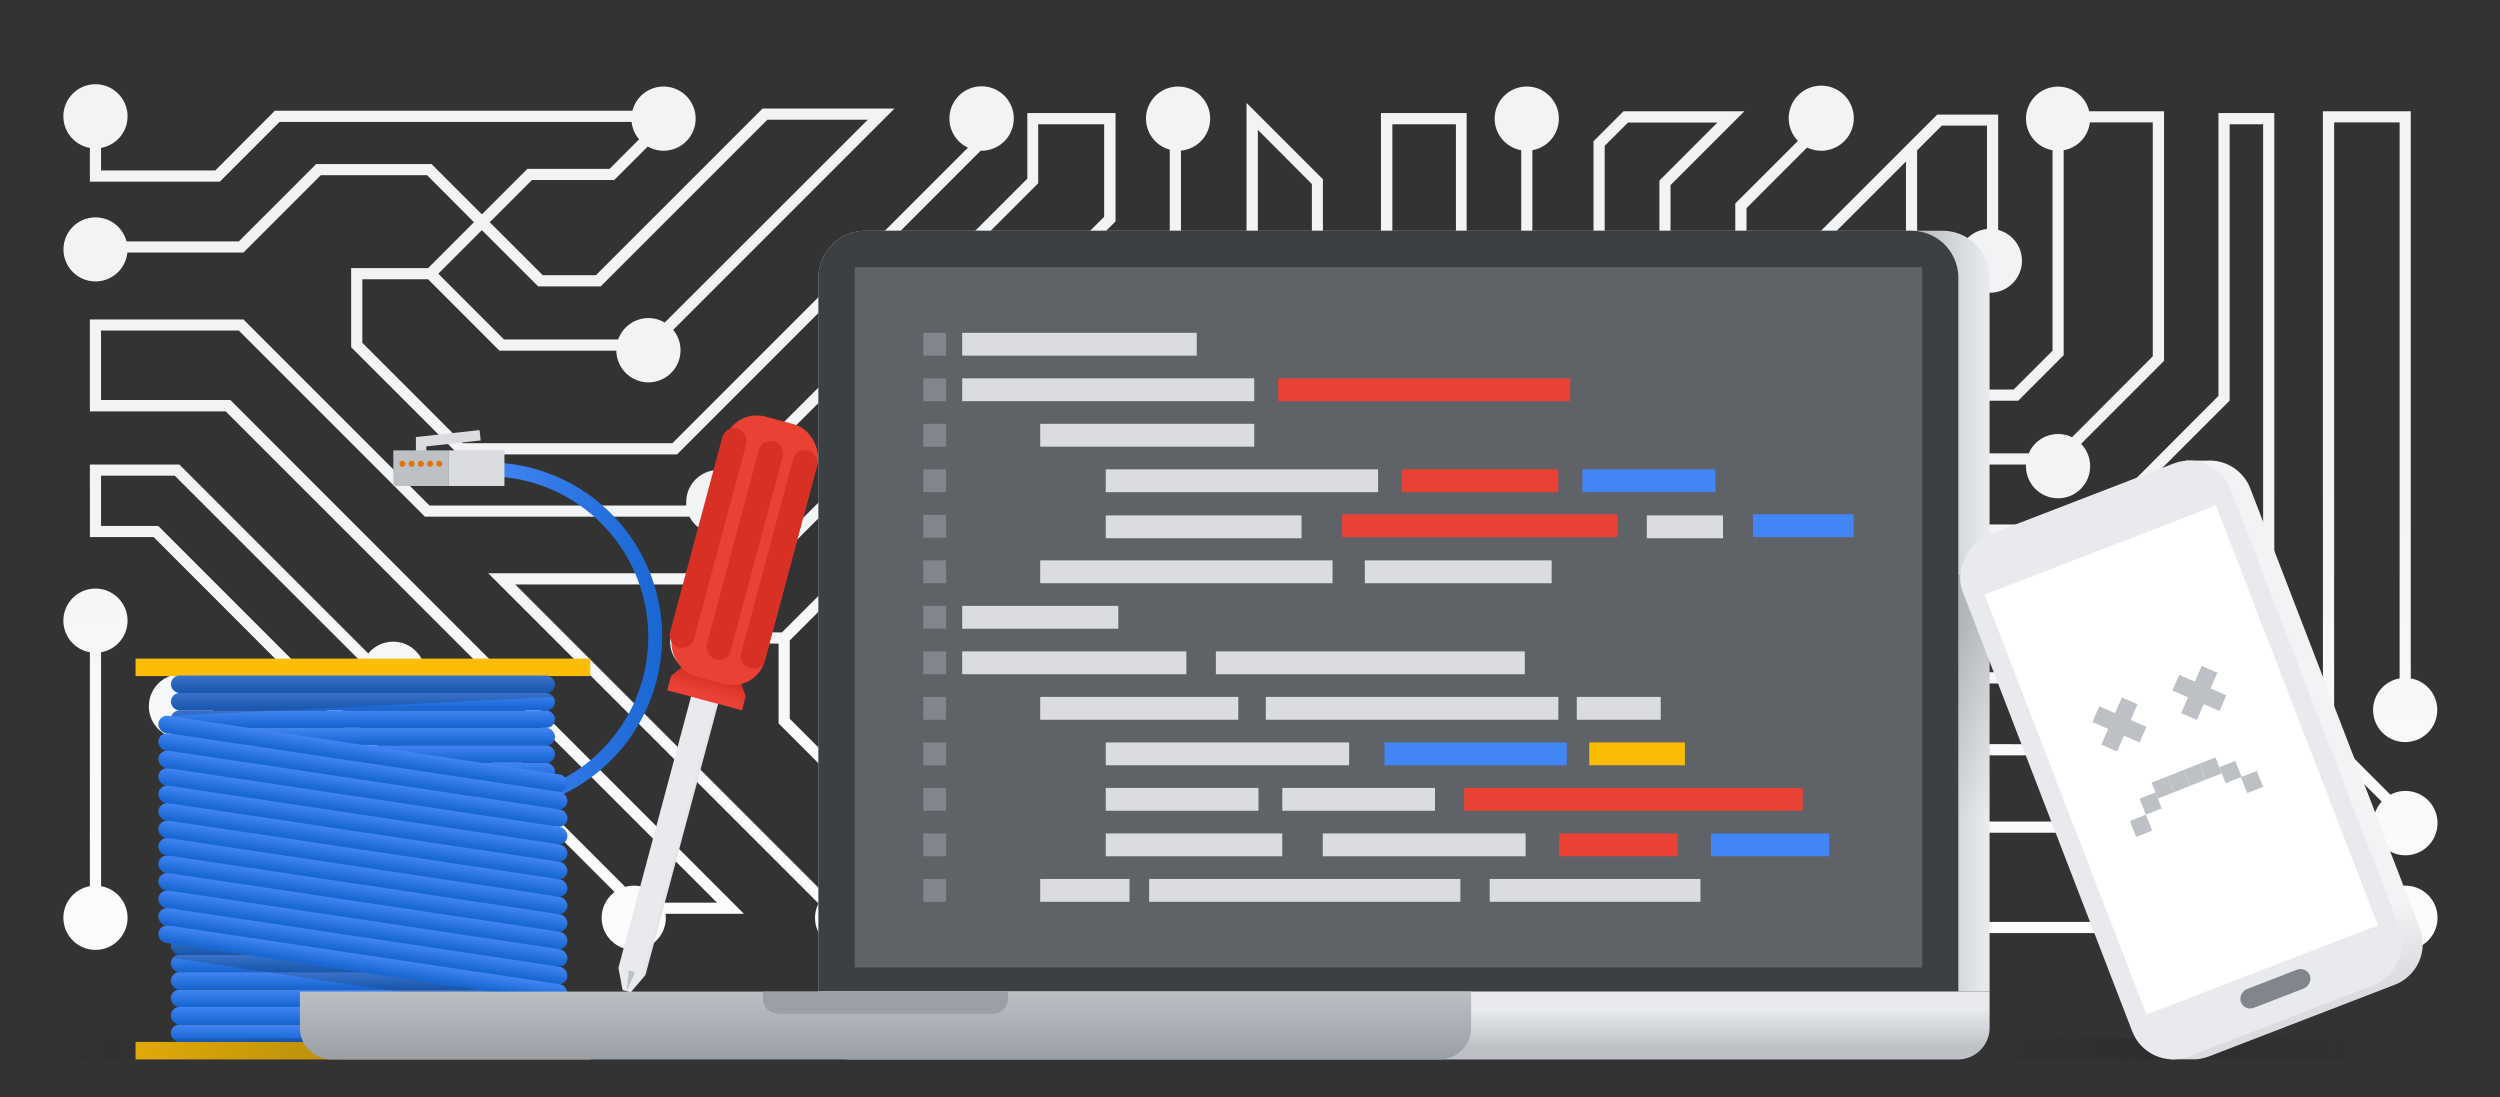 <svg xmlns="http://www.w3.org/2000/svg" xmlns:xlink="http://www.w3.org/1999/xlink" viewBox="0 0 720 316"><rect x="0" y="0" width="720" height="316" fill="#333333" stroke="none"/><defs><style>.a{fill:url(#a);}.an,.b{fill:none;stroke-miterlimit:10;}.b{stroke-width:4px;stroke:url(#b);}.c{fill:#fbbc04;}.d{fill:url(#c);}.e{fill:url(#d);}.f{fill:url(#e);}.g{fill:url(#f);}.h{fill:url(#g);}.i{fill:url(#h);}.j{fill:url(#i);}.k{fill:url(#j);}.l{fill:url(#k);}.m{fill:url(#l);}.n{fill:url(#m);}.o{fill:url(#n);}.p{fill:url(#o);}.q{fill:url(#p);}.r{fill:url(#q);}.s{fill:url(#r);}.t{fill:url(#s);}.u{fill:url(#t);}.v{fill:url(#u);}.w{fill:url(#v);}.x{fill:url(#w);}.az,.y{opacity:0.2;}.z{fill:#202124;}.aa{fill:url(#x);}.ab{fill:url(#y);}.ac{fill:url(#z);}.ad{fill:url(#aa);}.ae{fill:url(#ab);}.af{fill:url(#ac);}.ag{fill:url(#ad);}.ah{fill:url(#ae);}.ai{fill:url(#af);}.aj{fill:url(#ag);}.ak{fill:url(#ah);}.al{fill:url(#ai);}.am{fill:url(#aj);}.an{stroke:#dadce0;stroke-width:3px;}.ao{fill:#bdc1c6;}.ap{fill:#dadce0;}.aq{fill:#e37400;}.ar,.as{opacity:0.3;}.ar{fill:url(#ak);}.as{fill:url(#al);}.at{fill:url(#am);}.au{fill:#3c4043;}.av{fill:#5f6368;}.aw{fill:url(#an);}.ax{fill:url(#ao);}.ay{fill:#9aa0a6;}.az{fill:url(#ap);}.ba{fill:url(#aq);}.bb{fill:#e8eaed;}.bc{fill:#fff;}.bd{fill:#80868b;}.be{fill:#e94235;}.bf{fill:#4285f4;}.bg{fill:url(#ar);}.bh{fill:url(#as);}.bi{fill:#d93025;}</style><linearGradient id="a" x1="360.1" y1="135.06" x2="360.1" y2="321.99" gradientUnits="userSpaceOnUse"><stop offset="0" stop-color="#f1f3f4"/><stop offset="0.33" stop-color="#f7f8f9"/><stop offset="1" stop-color="#fff"/></linearGradient><linearGradient id="b" x1="140.45" y1="183.42" x2="190.7" y2="183.42" gradientUnits="userSpaceOnUse"><stop offset="0" stop-color="#4285f4"/><stop offset="1" stop-color="#1967d2"/></linearGradient><linearGradient id="c" x1="104.52" y1="295.04" x2="104.52" y2="299.46" xlink:href="#b"/><linearGradient id="d" x1="104.52" y1="290.01" x2="104.52" y2="294.43" xlink:href="#b"/><linearGradient id="e" x1="104.52" y1="284.99" x2="104.52" y2="289.41" xlink:href="#b"/><linearGradient id="f" x1="104.52" y1="279.96" x2="104.52" y2="284.38" xlink:href="#b"/><linearGradient id="g" x1="104.52" y1="274.94" x2="104.52" y2="279.36" xlink:href="#b"/><linearGradient id="h" x1="104.52" y1="269.91" x2="104.52" y2="274.33" xlink:href="#b"/><linearGradient id="i" x1="104.52" y1="264.89" x2="104.52" y2="269.31" xlink:href="#b"/><linearGradient id="j" x1="104.52" y1="259.86" x2="104.52" y2="264.28" xlink:href="#b"/><linearGradient id="k" x1="104.52" y1="254.84" x2="104.52" y2="259.25" xlink:href="#b"/><linearGradient id="l" x1="104.52" y1="249.81" x2="104.52" y2="254.23" xlink:href="#b"/><linearGradient id="m" x1="104.52" y1="244.79" x2="104.52" y2="249.2" xlink:href="#b"/><linearGradient id="n" x1="104.52" y1="239.76" x2="104.52" y2="244.18" xlink:href="#b"/><linearGradient id="o" x1="104.52" y1="234.74" x2="104.52" y2="239.15" xlink:href="#b"/><linearGradient id="p" x1="104.52" y1="229.71" x2="104.52" y2="234.13" xlink:href="#b"/><linearGradient id="q" x1="104.52" y1="224.69" x2="104.52" y2="229.1" xlink:href="#b"/><linearGradient id="r" x1="104.52" y1="219.66" x2="104.52" y2="224.08" xlink:href="#b"/><linearGradient id="s" x1="104.52" y1="214.64" x2="104.52" y2="219.05" xlink:href="#b"/><linearGradient id="t" x1="104.52" y1="209.61" x2="104.52" y2="214.03" xlink:href="#b"/><linearGradient id="u" x1="104.52" y1="204.59" x2="104.52" y2="209" xlink:href="#b"/><linearGradient id="v" x1="104.52" y1="199.56" x2="104.52" y2="203.98" xlink:href="#b"/><linearGradient id="w" x1="104.52" y1="194.54" x2="104.52" y2="198.95" xlink:href="#b"/><linearGradient id="x" x1="102.29" y1="211.87" x2="102.29" y2="216.29" gradientTransform="matrix(1.08, 0, 0, 1, -5.57, 2.73)" xlink:href="#b"/><linearGradient id="y" x1="102.99" y1="216.85" x2="102.99" y2="221.27" gradientTransform="matrix(1.08, 0, 0, 1, -6.32, 2.78)" xlink:href="#b"/><linearGradient id="z" x1="103.68" y1="221.83" x2="103.68" y2="226.25" gradientTransform="matrix(1.08, 0, 0, 1, -7.07, 2.84)" xlink:href="#b"/><linearGradient id="aa" x1="104.38" y1="226.81" x2="104.38" y2="231.22" gradientTransform="matrix(1.08, 0, 0, 1, -7.81, 2.9)" xlink:href="#b"/><linearGradient id="ab" x1="105.07" y1="231.79" x2="105.07" y2="236.2" gradientTransform="matrix(1.08, 0, 0, 1, -8.56, 2.95)" xlink:href="#b"/><linearGradient id="ac" x1="105.76" y1="236.76" x2="105.76" y2="241.18" gradientTransform="matrix(1.08, 0, 0, 1, -9.31, 3.01)" xlink:href="#b"/><linearGradient id="ad" x1="106.46" y1="241.74" x2="106.46" y2="246.16" gradientTransform="matrix(1.08, 0, 0, 1, -10.05, 3.06)" xlink:href="#b"/><linearGradient id="ae" x1="107.15" y1="246.72" x2="107.15" y2="251.14" gradientTransform="matrix(1.08, 0, 0, 1, -10.8, 3.12)" xlink:href="#b"/><linearGradient id="af" x1="107.85" y1="251.7" x2="107.85" y2="256.12" gradientTransform="matrix(1.08, 0, 0, 1, -11.54, 3.17)" xlink:href="#b"/><linearGradient id="ag" x1="108.54" y1="256.68" x2="108.54" y2="261.1" gradientTransform="matrix(1.08, 0, 0, 1, -12.29, 3.23)" xlink:href="#b"/><linearGradient id="ah" x1="109.23" y1="261.66" x2="109.23" y2="266.07" gradientTransform="matrix(1.08, 0, 0, 1, -13.04, 3.28)" xlink:href="#b"/><linearGradient id="ai" x1="109.93" y1="266.64" x2="109.93" y2="271.05" gradientTransform="matrix(1.08, 0, 0, 1, -13.78, 3.34)" xlink:href="#b"/><linearGradient id="aj" x1="110.62" y1="271.61" x2="110.62" y2="276.03" gradientTransform="matrix(1.08, 0, 0, 1, -14.53, 3.4)" xlink:href="#b"/><linearGradient id="ak" x1="561.49" y1="302.1" x2="697.75" y2="302.1" gradientUnits="userSpaceOnUse"><stop offset="0" stop-color="#202124" stop-opacity="0"/><stop offset="0.44" stop-color="#202124"/><stop offset="1" stop-color="#202124" stop-opacity="0"/></linearGradient><linearGradient id="al" y1="302.1" x2="99.35" y2="302.1" gradientUnits="userSpaceOnUse"><stop offset="0" stop-color="#202124" stop-opacity="0"/><stop offset="1" stop-color="#202124"/></linearGradient><linearGradient id="am" x1="554.32" y1="176.02" x2="578.6" y2="176.02" gradientUnits="userSpaceOnUse"><stop offset="0" stop-color="#bdc1c6"/><stop offset="0.72" stop-color="#e8eaed"/></linearGradient><linearGradient id="an" x1="404.36" y1="301.76" x2="404.36" y2="286.51" xlink:href="#am"/><linearGradient id="ao" x1="255.03" y1="304.58" x2="255.03" y2="284.81" gradientUnits="userSpaceOnUse"><stop offset="0" stop-color="#9aa0a6"/><stop offset="1" stop-color="#bdc1c6"/></linearGradient><linearGradient id="ap" x1="568.52" y1="179.06" x2="568.52" y2="235.57" gradientUnits="userSpaceOnUse"><stop offset="0" stop-color="#202124"/><stop offset="1" stop-color="#202124" stop-opacity="0"/></linearGradient><linearGradient id="aq" x1="656.54" y1="270.48" x2="662.48" y2="290.98" gradientUnits="userSpaceOnUse"><stop offset="0" stop-color="#f1f3f4"/><stop offset="1" stop-color="#dadce0"/></linearGradient><linearGradient id="ar" x1="-1515.15" y1="369.08" x2="-1508.51" y2="369.08" gradientTransform="matrix(-0.97, -0.26, -0.26, 0.97, -1172.2, -508.16)" gradientUnits="userSpaceOnUse"><stop offset="0" stop-color="#bdc1c6"/><stop offset="1" stop-color="#e8eaed"/></linearGradient><linearGradient id="as" x1="-1511.98" y1="321.52" x2="-1511.98" y2="326.6" gradientTransform="matrix(-0.97, -0.26, -0.26, 0.97, -1172.2, -508.16)" gradientUnits="userSpaceOnUse"><stop offset="0" stop-color="#d93025"/><stop offset="1" stop-color="#e94235"/></linearGradient></defs><title>d_v4geo</title><path class="a" d="M175.57,48.63H151.88l-13.1,13.1L124.29,47.25H91.05L68.78,69.52H36.43a9.22,9.22,0,1,0,.25,3.21H70.11L92.38,50.46H123L136.5,64,123.29,77.22H101.13V100L132,130.86h63L282.44,43.4h.23a9.27,9.27,0,1,0-3.91-.88l-85.11,85.12H133.28L104.35,98.71V80.43h18.94L143.84,101h33.67a9.24,9.24,0,1,0,16.37-6l63.75-63.75h-38l-48,48H156.31L141.05,64l12.16-12.16H176.9l9.64-9.64a9.24,9.24,0,1,0-4.39-10.31h-103L62,49.1H29.1V42.6a9.24,9.24,0,1,0-3.21,0v9.72H63.31l17.2-17.2h101.4a9.16,9.16,0,0,0,2.15,5ZM155,82.48h18l48-48h28.92L191.43,92.9a9.12,9.12,0,0,0-4.69-1.29,9.23,9.23,0,0,0-8.7,6.16H145.17L126.23,78.83l12.55-12.55Zm362.81-41.9a9.37,9.37,0,1,1,2.64,1.9L503,59.94V122a9.23,9.23,0,0,1,7.6,8.56h73.68a9.2,9.2,0,0,1,12.46-4.64L620,102.61V35.26H601.89a9.23,9.23,0,0,1-7.55,8v59.05l-13.09,13.1H519.64V71.26L557.93,33h17.54V66.22a9.19,9.19,0,1,1-3.22-.26V36.18h-13l-7.12,7.12V80.11a9.24,9.24,0,1,1-3.21,0V46.52L522.85,72.59v39.6h57.07L591.13,101V43.27A9.23,9.23,0,1,1,601.7,32.05h21.54v71.89l-23.89,23.89a9.24,9.24,0,1,1-15.87,6.42c0-.16,0-.31,0-.47H510.2A9.23,9.23,0,1,1,499.76,122V58.61ZM313.46,128,359,82.45V29.63l22,22V188.93a9.23,9.23,0,0,1,6.31,14.35L415,230.94a9.3,9.3,0,1,1-2.51,2l-27.41-27.41A9.23,9.23,0,1,1,377.82,189V53L362.26,37.39V83.78L350.75,95.29v27l10.94,11V195.9l-23.76,23.76a9.14,9.14,0,0,1,1.87,5.55,9.24,9.24,0,1,1-4.21-7.75l22.89-22.89v-60l-10.94-11V98.5l-18,18H330V134l9.54,9.54v43.31L312.33,214a9.25,9.25,0,1,1-2.28-2.28l26.23-26.22V144.89l-9.53-9.54V119.29l-11.54,11.53a9.23,9.23,0,0,1-5.23,12V154.4l10.85,10.85v14.18l-11.18,11.18a9.29,9.29,0,1,1-1.81-2.74l9.77-9.77V166.58l-10.84-10.85V143.48h-.13a9.11,9.11,0,0,1-3.43-.67l-43.83,43.84v9.78a9.23,9.23,0,0,1,5.82,16.4l6.44,6.44a9.24,9.24,0,1,1-2.16,2.39l-7.22-7.22a9.44,9.44,0,0,1-2.88.46A9.23,9.23,0,0,1,256.16,197V185.33l44.26-44.26a9.23,9.23,0,1,1,13-13ZM507.59,269.68a9.24,9.24,0,0,1-18.33,1.61H409.17l-20.73-20.73h-122l-42.21-42.21v-23H211.41a9.22,9.22,0,1,1-.35-3.21h14.12L336.89,70.46V43.09a9.24,9.24,0,1,1,3.22.28V71.79L227.45,184.45V207l40.32,40.32h122l20.74,20.74h78.75a9.24,9.24,0,0,1,18.33,1.6ZM702,264.31a9.24,9.24,0,1,1-16.17-6.08l-33.1-33.11a9.24,9.24,0,0,1-15.7-7.59h-176l-34.59-34.59a9.23,9.23,0,1,1-7.13-16.48V35.78H401V185.94l44.53,44.53a9.22,9.22,0,0,1,12.38,6.14H634.78l32.12,32.12H555.74c0,.31,0,.63,0,.95a9.28,9.28,0,1,1-1-4.16H659.14l-25.69-25.7H458.15a9.24,9.24,0,1,1-15.44-7.58l-45-45V32.57h24.69V166.46a9.22,9.22,0,0,1,6.12,14.14l33.72,33.72H638a9.23,9.23,0,0,1,16.57,8.12L688.3,256.2a9.13,9.13,0,0,1,4.42-1.13A9.24,9.24,0,0,1,702,264.31Zm0-27.25a9.24,9.24,0,1,1-16.07-6.2L669,214V32.05h25.3V195.38a9.24,9.24,0,1,1-3.21,0V35.26H672.23v177.4l16.21,16.21A9.23,9.23,0,0,1,702,237.06ZM430.47,34.17a9.24,9.24,0,1,1,10.85,9.09V163.64L465,187.27a9.13,9.13,0,0,1,4.67-1.28,9.24,9.24,0,0,1,9.09,7.63H651.78V35.78h-9.64v79.59L603.3,154.2h-105a9.23,9.23,0,1,1-16-6.55l-4.39-4.4V52l16.72-16.72H468.89L462.15,42v104.5a9.21,9.21,0,0,1,7,12.42l14,14h137a9.24,9.24,0,1,1,0,3.21H481.82l-14.4-14.4a9.23,9.23,0,1,1-8.49-15.24V40.68l8.63-8.63h34.82L481.11,53.31v88.61l3.75,3.75a9.09,9.09,0,0,1,4.25-1,9.24,9.24,0,0,1,8.78,6.37H602L638.92,114V32.57H655V196.84H478.71a9.24,9.24,0,1,1-16.22-7.48L438.11,165V43.26A9.23,9.23,0,0,1,430.47,34.17ZM253.21,264.31a9.24,9.24,0,1,1-17.49-4.12l-95.09-95.08h74.71L318,62.43V35.78H299v17l-85.49,85.49a9.23,9.23,0,1,1-14.94,10.53H122.38l-53.6-53.6H29.1v20H66.34L214.26,263.18H191.69a10.55,10.55,0,0,1,.07,1.13,9.24,9.24,0,1,1-14.75-7.4l-23.58-23.57a9.18,9.18,0,0,1-10,3.35l-8.74,8.75,20.08,20.08H91.49V253.85a9.22,9.22,0,1,1,3.22.18v8.27h52.35l-16.87-16.86,10.26-10.27a9.24,9.24,0,1,1,14.48-4.88l25.13,25.13a9.1,9.1,0,0,1,2.47-.35,9.25,9.25,0,0,1,8.15,4.9H206.5L65,118.48H25.89V92H70.11l53.6,53.6h73.93c0-.33,0-.65,0-1a9.22,9.22,0,0,1,13.34-8.26l84.89-84.89V32.57h25.41V63.76L216.67,168.32H148.39l89.26,89.27a9.22,9.22,0,0,1,15.56,6.72ZM29.1,187.85v67.37a9.24,9.24,0,1,1-3.21,0V187.85a9.24,9.24,0,1,1,3.21,0Zm49.53,32.81a9.23,9.23,0,0,1-9,9.22v35.64H49.39V212.27a9.28,9.28,0,1,1,3.22.41V262.3H66.44V229.41a9.24,9.24,0,1,1,12.19-8.75ZM104,194a9.23,9.23,0,0,1,.47-2.9L50.33,137H29.1v14.46H45.57l64.93,64.94a9.26,9.26,0,1,1-3,1.57L44.24,154.67H25.89V133.78H51.66l54.42,54.42A9.23,9.23,0,1,1,104,194Z"/><path class="b" d="M140.45,135.17a48.25,48.25,0,0,1,0,96.5"/><rect class="c" x="39.04" y="189.68" width="130.96" height="5.03"/><rect class="c" x="39.04" y="300.07" width="130.96" height="5.03"/><rect class="d" x="49.2" y="295.05" width="110.64" height="5.03" rx="2.51" ry="2.51"/><rect class="e" x="49.2" y="290.02" width="110.64" height="5.03" rx="2.51" ry="2.51"/><rect class="f" x="49.2" y="285" width="110.64" height="5.03" rx="2.51" ry="2.51"/><rect class="g" x="49.2" y="279.97" width="110.64" height="5.03" rx="2.51" ry="2.51"/><rect class="h" x="49.2" y="274.95" width="110.64" height="5.03" rx="2.51" ry="2.51"/><rect class="i" x="49.2" y="269.92" width="110.64" height="5.03" rx="2.51" ry="2.51"/><rect class="j" x="49.2" y="264.9" width="110.64" height="5.03" rx="2.51" ry="2.51"/><rect class="k" x="49.2" y="259.87" width="110.64" height="5.03" rx="2.51" ry="2.51"/><rect class="l" x="49.2" y="254.85" width="110.64" height="5.03" rx="2.51" ry="2.51"/><rect class="m" x="49.2" y="249.82" width="110.64" height="5.03" rx="2.51" ry="2.51"/><rect class="n" x="49.2" y="244.8" width="110.64" height="5.03" rx="2.51" ry="2.51"/><rect class="o" x="49.2" y="239.77" width="110.64" height="5.03" rx="2.51" ry="2.51"/><rect class="p" x="49.2" y="234.75" width="110.64" height="5.03" rx="2.51" ry="2.51"/><rect class="q" x="49.2" y="229.72" width="110.64" height="5.03" rx="2.51" ry="2.51"/><rect class="r" x="49.2" y="224.7" width="110.64" height="5.03" rx="2.51" ry="2.51"/><rect class="s" x="49.2" y="219.67" width="110.64" height="5.03" rx="2.51" ry="2.51"/><rect class="t" x="49.2" y="214.65" width="110.64" height="5.03" rx="2.51" ry="2.51"/><rect class="u" x="49.2" y="209.62" width="110.64" height="5.03" rx="2.51" ry="2.51"/><rect class="v" x="49.2" y="204.6" width="110.64" height="5.03" rx="2.51" ry="2.51"/><rect class="w" x="49.2" y="199.57" width="110.64" height="5.03" rx="2.51" ry="2.51"/><rect class="x" x="49.2" y="194.55" width="110.64" height="5.03" rx="2.51" ry="2.51"/><g class="y"><path class="z" d="M49.2,272.43A2.51,2.51,0,0,0,51.71,275a2.48,2.48,0,0,0-1.91.9l110,16.49a2.51,2.51,0,0,0-2.5-2.32,2.51,2.51,0,0,0,2.52-2.51,1.9,1.9,0,0,0,0-.25l-110-16.49A2.49,2.49,0,0,0,49.2,272.43Z"/><path class="z" d="M49.4,206.12l110-5.39a2.51,2.51,0,0,0-2.12-1.16,2.51,2.51,0,1,0,0-5H51.71a2.51,2.51,0,0,0,0,5,2.52,2.52,0,0,0,0,5A2.51,2.51,0,0,0,49.4,206.12Z"/></g><rect class="aa" x="44.97" y="214.59" width="119.11" height="5.02" rx="2.51" ry="2.51" transform="translate(33.34 -13.1) rotate(8.53)"/><rect class="ab" x="44.97" y="219.63" width="119.11" height="5.02" rx="2.51" ry="2.51" transform="translate(34.09 -13.04) rotate(8.53)"/><rect class="ac" x="44.97" y="224.66" width="119.11" height="5.02" rx="2.51" ry="2.51" transform="translate(34.84 -12.99) rotate(8.53)"/><rect class="ad" x="44.97" y="229.7" width="119.11" height="5.02" rx="2.51" ry="2.51" transform="translate(35.58 -12.93) rotate(8.53)"/><rect class="ae" x="44.97" y="234.73" width="119.11" height="5.02" rx="2.51" ry="2.51" transform="translate(36.33 -12.87) rotate(8.53)"/><rect class="af" x="44.97" y="239.76" width="119.11" height="5.02" rx="2.51" ry="2.51" transform="translate(37.07 -12.82) rotate(8.53)"/><rect class="ag" x="44.97" y="244.8" width="119.11" height="5.02" rx="2.51" ry="2.51" transform="translate(37.82 -12.76) rotate(8.53)"/><rect class="ah" x="44.97" y="249.83" width="119.11" height="5.02" rx="2.51" ry="2.51" transform="translate(38.57 -12.71) rotate(8.53)"/><rect class="ai" x="44.97" y="254.86" width="119.11" height="5.02" rx="2.51" ry="2.51" transform="translate(39.31 -12.65) rotate(8.53)"/><rect class="aj" x="44.97" y="259.9" width="119.11" height="5.02" rx="2.51" ry="2.51" transform="translate(40.06 -12.6) rotate(8.53)"/><rect class="ak" x="44.97" y="264.93" width="119.11" height="5.02" rx="2.51" ry="2.51" transform="translate(40.81 -12.54) rotate(8.53)"/><rect class="al" x="44.97" y="269.97" width="119.11" height="5.02" rx="2.51" ry="2.51" transform="translate(41.55 -12.48) rotate(8.53)"/><rect class="am" x="44.97" y="275" width="119.11" height="5.02" rx="2.51" ry="2.51" transform="translate(42.3 -12.43) rotate(8.53)"/><polyline class="an" points="121.28 131.21 121.28 127.21 138.28 125.36"/><rect class="ao" x="113.28" y="129.71" width="16" height="10.25"/><rect class="ap" x="129.28" y="129.71" width="16" height="10.25"/><circle class="aq" cx="115.9" cy="133.57" r="0.87"/><circle class="aq" cx="118.55" cy="133.57" r="0.87"/><circle class="aq" cx="121.21" cy="133.57" r="0.87"/><circle class="aq" cx="123.87" cy="133.57" r="0.87"/><circle class="aq" cx="126.52" cy="133.57" r="0.87"/><rect class="ar" x="561.49" y="299.1" width="136.26" height="6"/><rect class="as" y="299.1" width="99.35" height="6"/><path class="at" d="M249.26,66.46H559.47A13.55,13.55,0,0,1,573,80V285.58a0,0,0,0,1,0,0H235.71a0,0,0,0,1,0,0V80A13.55,13.55,0,0,1,249.26,66.46Z"/><path class="au" d="M249.26,66.46H550.48A13.55,13.55,0,0,1,564,80V285.58a0,0,0,0,1,0,0H235.71a0,0,0,0,1,0,0V80A13.55,13.55,0,0,1,249.26,66.46Z"/><rect class="av" x="246.14" y="76.95" width="307.45" height="201.67"/><path class="aw" d="M235.71,285.58H573a0,0,0,0,1,0,0V296a9.12,9.12,0,0,1-9.12,9.12H244.83a9.12,9.12,0,0,1-9.12-9.12V285.58a0,0,0,0,1,0,0Z"/><path class="ax" d="M86.37,285.58H423.68a0,0,0,0,1,0,0V296a9.12,9.12,0,0,1-9.12,9.12H95.5A9.12,9.12,0,0,1,86.37,296V285.58a0,0,0,0,1,0,0Z"/><path class="ay" d="M219.74,285.58h70.57a0,0,0,0,1,0,0v2a4.37,4.37,0,0,1-4.37,4.37H224.12a4.37,4.37,0,0,1-4.37-4.37v-2a0,0,0,0,1,0,0Z"/><rect class="az" x="564.03" y="165.6" width="8.99" height="73.71"/><path class="ba" d="M635.47,132.67a12.59,12.59,0,0,1,12.61,8L696.9,267.32a12.6,12.6,0,0,1-7.22,16.29l-53.52,20.64a12.58,12.58,0,0,1-4.94.84h-6l4.34-172.45Z"/><rect class="bb" x="547.7" y="177.59" width="160.9" height="82.57" rx="12.6" ry="12.6" transform="translate(606.37 -445.96) rotate(68.91)"/><rect class="bc" x="563.35" y="183.15" width="129.6" height="71.43" transform="translate(606.37 -445.96) rotate(68.91)"/><rect class="ao" x="614.14" y="235.36" width="4.94" height="4.94" transform="translate(-44.26 242.88) rotate(-21.53)"/><rect class="ao" x="646.1" y="222.75" width="4.94" height="4.94" transform="translate(-37.4 253.73) rotate(-21.53)"/><rect class="ao" x="616.92" y="228.95" width="4.94" height="4.94" transform="translate(-41.71 243.46) rotate(-21.53)"/><rect class="ao" x="639.92" y="219.88" width="4.94" height="4.94" transform="translate(-36.78 251.26) rotate(-21.53)"/><rect class="ao" x="620.4" y="224.3" width="4.94" height="4.94" transform="translate(-39.76 244.41) rotate(-21.53)"/><rect class="ao" x="625" y="222.49" width="4.94" height="4.94" transform="translate(-38.78 245.97) rotate(-21.53)"/><rect class="ao" x="629.6" y="220.67" width="4.94" height="4.94" transform="translate(-37.79 247.53) rotate(-21.53)"/><rect class="ao" x="634.2" y="218.86" width="4.94" height="4.94" transform="translate(-36.8 249.09) rotate(-21.53)"/><rect class="ao" x="602.99" y="206.17" width="14.83" height="4.94" transform="translate(175.92 685.45) rotate(-66.53)"/><rect class="ao" x="602.99" y="206.17" width="14.83" height="4.94" transform="translate(133.59 -225.85) rotate(23.47)"/><rect class="ao" x="625.99" y="197.09" width="14.83" height="4.94" transform="translate(198.08 701.09) rotate(-66.53)"/><rect class="ao" x="625.99" y="197.09" width="14.83" height="4.94" transform="translate(131.88 -235.76) rotate(23.47)"/><rect class="bd" x="651.41" y="276.01" width="5.77" height="21.36" rx="2.88" ry="2.88" transform="matrix(0.36, 0.93, -0.93, 0.36, 686.39, -426.94)"/><rect class="ap" x="277.11" y="95.85" width="67.55" height="6.58"/><rect class="ap" x="277.11" y="174.49" width="44.96" height="6.58"/><rect class="ap" x="277.11" y="187.6" width="64.56" height="6.58"/><rect class="ap" x="350.17" y="187.6" width="88.97" height="6.58"/><rect class="ap" x="299.58" y="122.06" width="61.64" height="6.58"/><rect class="ap" x="318.46" y="240.03" width="50.83" height="6.58"/><rect class="ap" x="380.96" y="240.03" width="58.42" height="6.58"/><rect class="be" x="449.07" y="240.03" width="34.06" height="6.58"/><rect class="bf" x="492.76" y="240.03" width="34.06" height="6.58"/><rect class="ap" x="318.46" y="226.92" width="43.98" height="6.58"/><rect class="ap" x="369.3" y="226.92" width="43.98" height="6.58"/><rect class="be" x="421.7" y="226.92" width="97.49" height="6.58"/><rect class="ap" x="318.46" y="213.82" width="70.09" height="6.58"/><rect class="c" x="457.71" y="213.82" width="27.54" height="6.58"/><rect class="bf" x="398.73" y="213.82" width="52.48" height="6.58"/><rect class="ap" x="318.46" y="148.44" width="56.38" height="6.58"/><rect class="ap" x="474.28" y="148.44" width="21.95" height="6.58"/><rect class="be" x="386.54" y="148.11" width="79.37" height="6.58"/><rect class="bf" x="504.86" y="148.11" width="28.97" height="6.58"/><rect class="ap" x="318.46" y="135.17" width="78.43" height="6.58"/><rect class="be" x="403.66" y="135.17" width="45.12" height="6.58"/><rect class="bf" x="455.72" y="135.17" width="38.33" height="6.58"/><rect class="ap" x="299.58" y="200.71" width="57.05" height="6.58"/><rect class="ap" x="364.55" y="200.71" width="84.25" height="6.58"/><rect class="ap" x="454.11" y="200.71" width="24.18" height="6.58"/><rect class="ap" x="429.02" y="253.14" width="60.7" height="6.58" transform="translate(918.75 512.86) rotate(-180)"/><rect class="ap" x="330.96" y="253.14" width="89.64" height="6.58" transform="translate(751.55 512.86) rotate(-180)"/><rect class="ap" x="299.58" y="253.14" width="25.72" height="6.58" transform="translate(624.88 512.86) rotate(-180)"/><rect class="ap" x="299.58" y="161.39" width="84.19" height="6.58"/><rect class="ap" x="393.07" y="161.39" width="53.8" height="6.58"/><rect class="ap" x="277.11" y="108.96" width="84.11" height="6.58"/><rect class="be" x="368.12" y="108.96" width="84.11" height="6.58"/><rect class="bd" x="265.9" y="95.85" width="6.58" height="6.58"/><rect class="bd" x="265.9" y="108.96" width="6.58" height="6.58"/><rect class="bd" x="265.9" y="122.06" width="6.58" height="6.58"/><rect class="bd" x="265.9" y="135.17" width="6.58" height="6.58"/><rect class="bd" x="265.9" y="148.28" width="6.58" height="6.58"/><rect class="bd" x="265.9" y="161.39" width="6.58" height="6.58"/><rect class="bd" x="265.9" y="174.49" width="6.58" height="6.58"/><rect class="bd" x="265.9" y="187.6" width="6.58" height="6.58"/><rect class="bd" x="265.9" y="200.71" width="6.58" height="6.58"/><rect class="bd" x="265.9" y="213.82" width="6.58" height="6.58"/><rect class="bd" x="265.9" y="226.92" width="6.58" height="6.58"/><rect class="bd" x="265.9" y="240.03" width="6.58" height="6.58"/><rect class="bd" x="265.9" y="253.14" width="6.58" height="6.58"/><polygon class="bg" points="201.11 192.85 178.1 278.73 179.3 285.13 181.66 285.77 185.89 280.81 208.91 194.94 201.11 192.85"/><polygon class="ao" points="180.48 285.45 181.08 279.49 182.94 279.99 180.48 285.45"/><polygon class="bh" points="193.25 194.7 200.63 188.69 211.4 191.57 214.79 200.47 213.69 204.57 192.15 198.8 193.25 194.7"/><rect class="be" x="200.69" y="119.76" width="27.61" height="77.47" rx="9.55" ry="9.55" transform="translate(380.66 367.1) rotate(-165)"/><rect class="bi" x="210.92" y="126.02" width="7.14" height="64.94" rx="3.44" ry="3.44" transform="translate(380.66 367.1) rotate(-165)"/><rect class="bi" x="201.04" y="123.38" width="7.14" height="64.94" rx="3.44" ry="3.44" transform="matrix(-0.97, -0.26, 0.26, -0.97, 361.91, 359.34)"/><rect class="bi" x="220.81" y="128.67" width="7.14" height="64.94" rx="3.44" ry="3.44" transform="translate(399.4 374.86) rotate(-165)"/></svg>